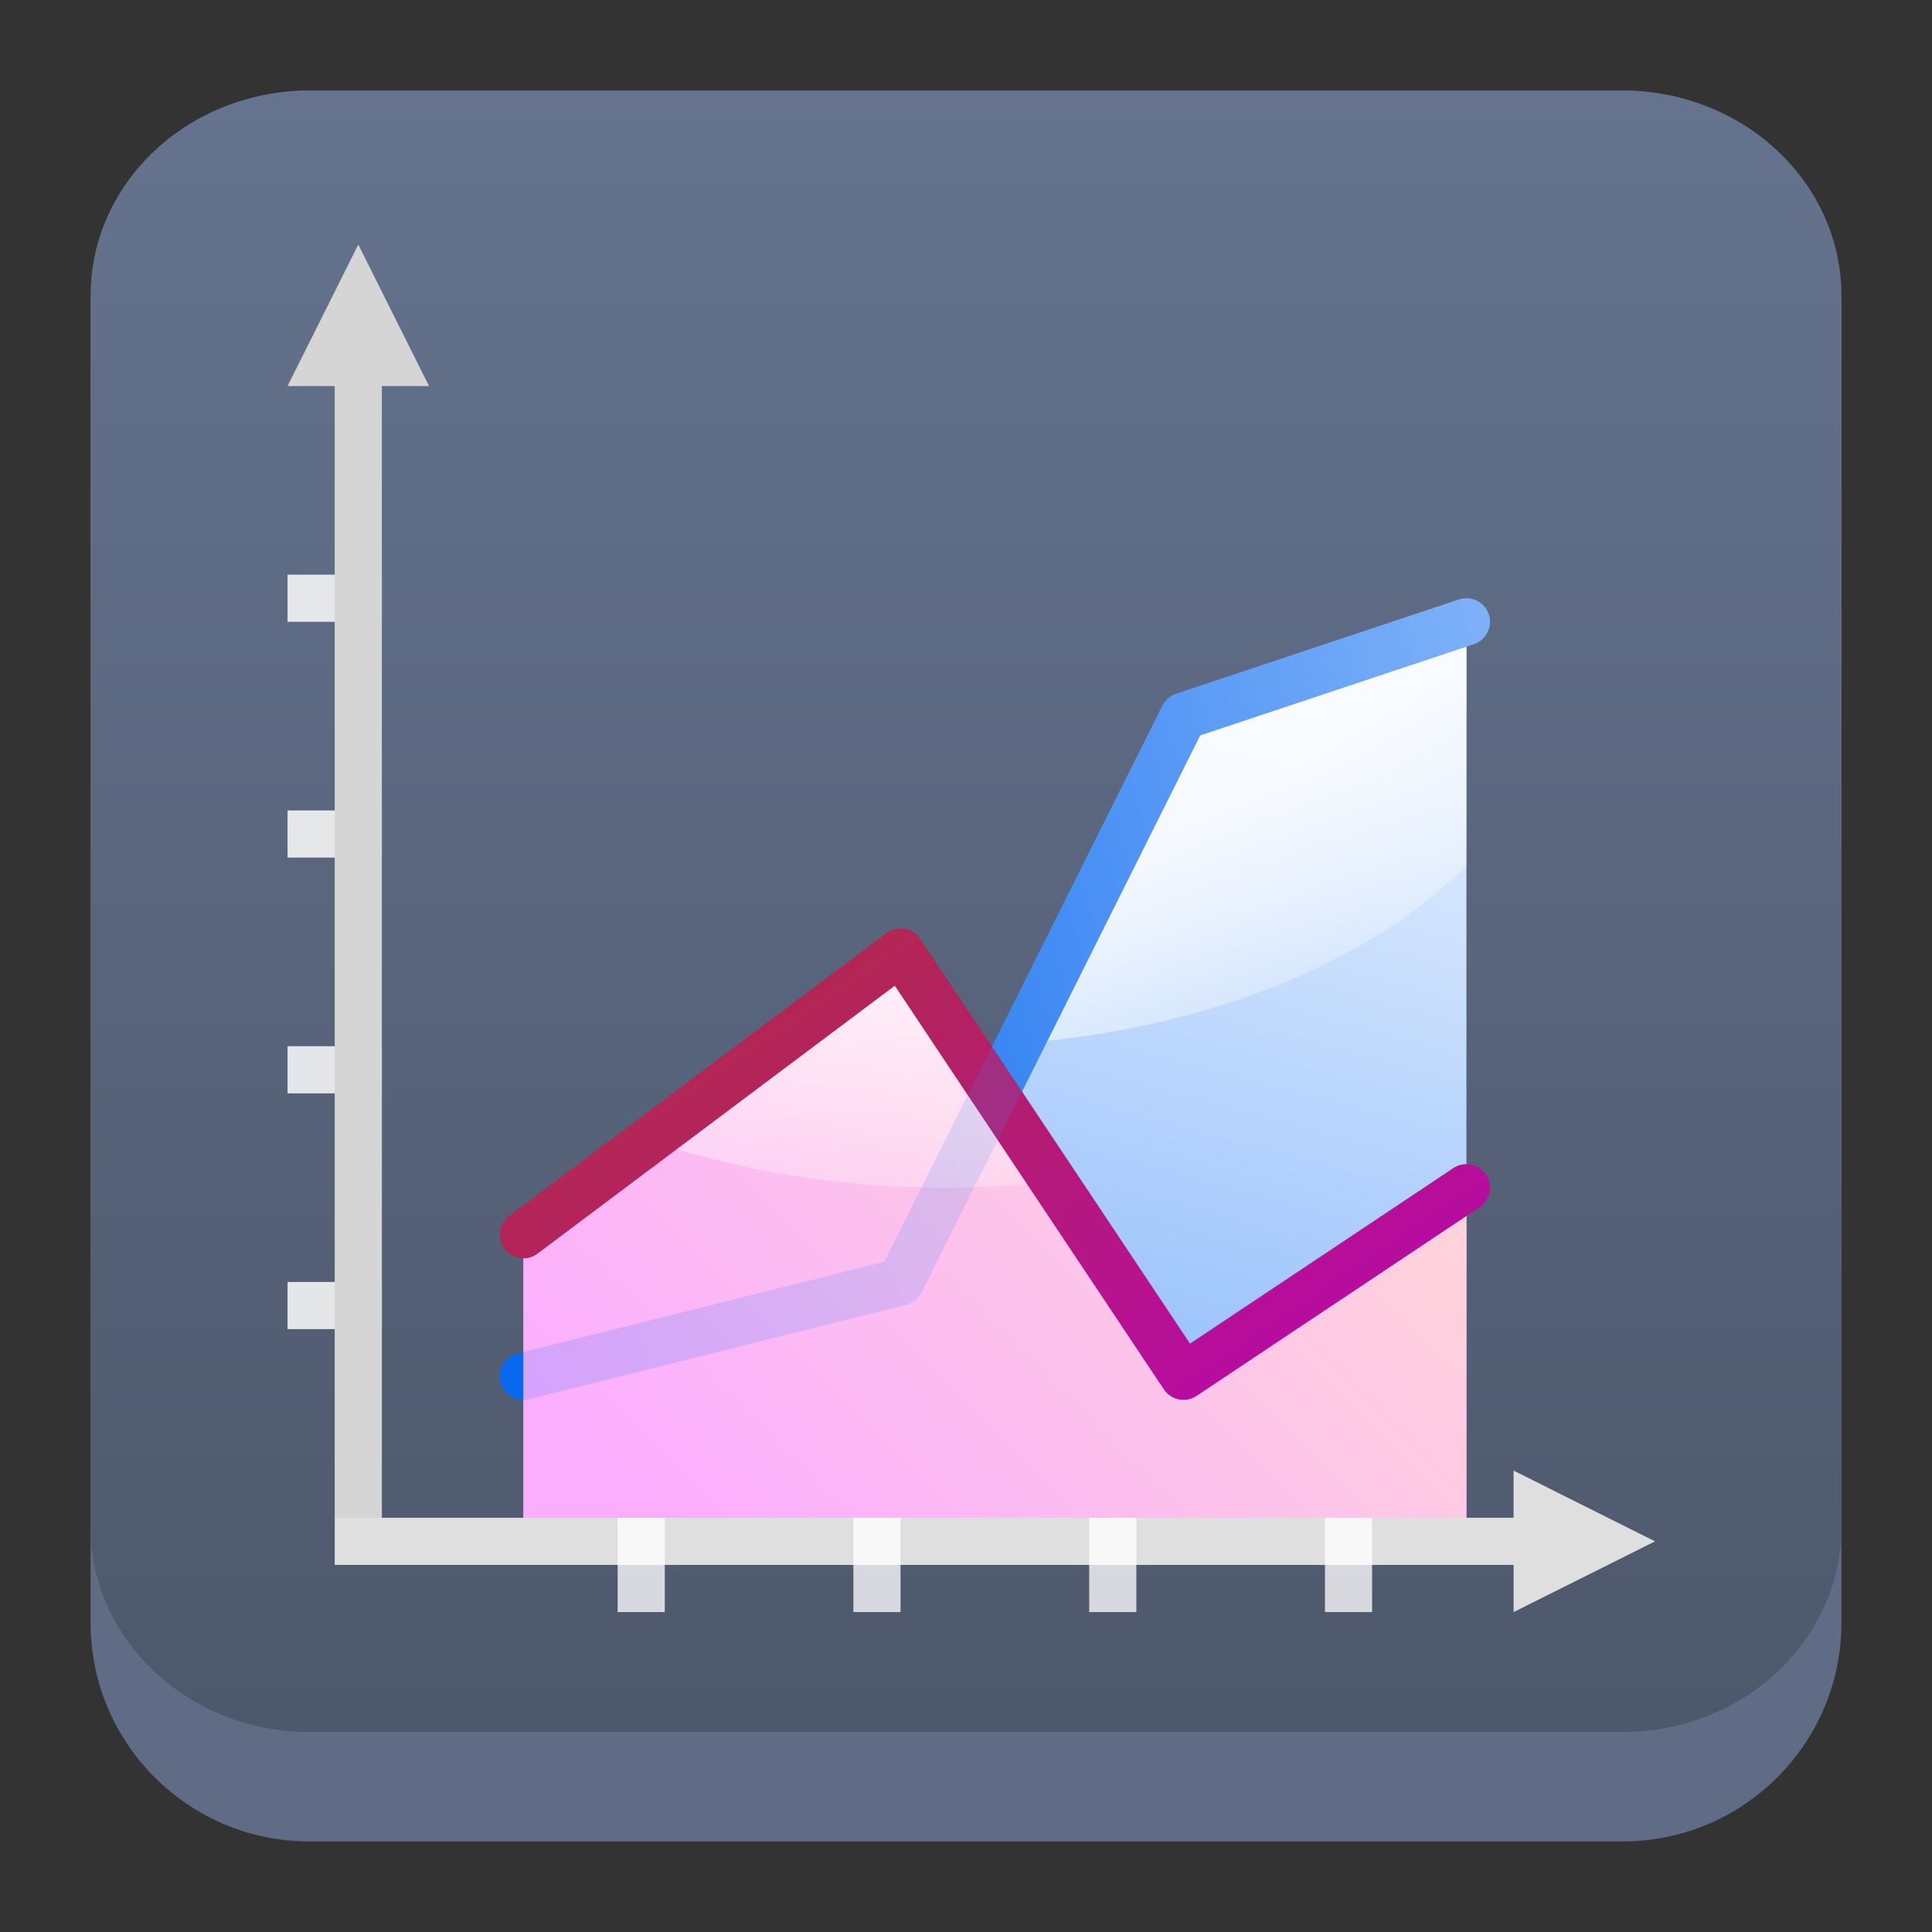 <?xml version="1.0" encoding="UTF-8" standalone="no"?>
<svg
   width="64"
   height="64"
   version="1.1"
   id="svg23117"
   sodipodi:docname="financial-investments.svg"
   inkscape:version="1.2.2 (b0a8486541, 2022-12-01)"
   xmlns:inkscape="http://www.inkscape.org/namespaces/inkscape"
   xmlns:sodipodi="http://sodipodi.sourceforge.net/DTD/sodipodi-0.dtd"
   xmlns:xlink="http://www.w3.org/1999/xlink"
   xmlns="http://www.w3.org/2000/svg"
   xmlns:svg="http://www.w3.org/2000/svg">
  <rect width="100%" height="100%" fill="#333333" stroke="none"/>
  <sodipodi:namedview
     id="namedview23119"
     pagecolor="#ffffff"
     bordercolor="#666666"
     borderopacity="1.0"
     inkscape:showpageshadow="2"
     inkscape:pageopacity="0.0"
     inkscape:pagecheckerboard="0"
     inkscape:deskcolor="#d1d1d1"
     showgrid="false"
     inkscape:zoom="4.9166667"
     inkscape:cx="-1.1186441"
     inkscape:cy="24.508474"
     inkscape:window-width="1920"
     inkscape:window-height="996"
     inkscape:window-x="0"
     inkscape:window-y="0"
     inkscape:window-maximized="1"
     inkscape:current-layer="svg23117" />
  <defs
     id="defs23105">
    <linearGradient
       id="a"
       y1="547.634"
       y2="499.679"
       x2="388.865"
       gradientUnits="userSpaceOnUse"
       gradientTransform="translate(-453.044,-539.815)"
       x1="428.816">
      <stop
         stop-color="#2a2c2f"
         id="stop23090" />
      <stop
         offset="1"
         stop-color="#536161"
         id="stop23092" />
    </linearGradient>
    <linearGradient
       id="b"
       y1="44"
       y2="12"
       x2="14"
       gradientUnits="userSpaceOnUse"
       x1="36"
       gradientTransform="translate(-68.474,-40.015)">
      <stop
         stop-color="#536161"
         style="stop-color:#bfc9c9;stop-opacity:1"
         id="stop23095" />
      <stop
         offset="1"
         stop-color="#f4f5f5"
         style="stop-color:#fbfbfb;stop-opacity:1"
         id="stop23097" />
    </linearGradient>
    <linearGradient
       id="c"
       y1="527.014"
       x1="406.501"
       y2="539.825"
       x2="419.974"
       gradientUnits="userSpaceOnUse"
       gradientTransform="translate(-453.044,-539.815)">
      <stop
         stop-color="#292c2f"
         id="stop23100" />
      <stop
         offset="1"
         stop-opacity="0"
         id="stop23102" />
    </linearGradient>
    <linearGradient
       inkscape:collect="always"
       xlink:href="#linearGradient22063"
       id="linearGradient22065"
       x1="-14"
       y1="6"
       x2="-14"
       y2="-10"
       gradientUnits="userSpaceOnUse"
       gradientTransform="matrix(3.625,0,0,3.625,82.75,39.25)" />
    <linearGradient
       inkscape:collect="always"
       id="linearGradient22063">
      <stop
         style="stop-color:#4c566a;stop-opacity:1;"
         offset="0"
         id="stop22059" />
      <stop
         style="stop-color:#65738e;stop-opacity:1;"
         offset="1"
         id="stop22061" />
    </linearGradient>
    <linearGradient
       id="b-5"
       gradientUnits="userSpaceOnUse"
       x1="9"
       x2="23"
       y1="9"
       y2="23"
       gradientTransform="matrix(2.391,0,0,2.391,-7.289,-7.719)">
      <stop
         offset="0"
         stop-color="#292c2f"
         id="stop7" />
      <stop
         offset="1"
         stop-opacity="0"
         id="stop9-6" />
    </linearGradient>
    <linearGradient
       id="c-2"
       gradientUnits="userSpaceOnUse"
       x2="0"
       y1="18"
       y2="7"
       gradientTransform="matrix(2.391,0,0,2.391,-7.289,-7.719)">
      <stop
         offset="0"
         stop-color="#197cf1"
         id="stop12" />
      <stop
         offset="1"
         stop-color="#20bcfa"
         id="stop14" />
    </linearGradient>
    <linearGradient
       inkscape:collect="always"
       xlink:href="#linearGradient3195"
       id="linearGradient3296"
       x1="78.349"
       y1="104"
       x2="92"
       y2="52"
       gradientUnits="userSpaceOnUse"
       gradientTransform="matrix(0.391,0,0,0.391,7.963,4.978)" />
    <linearGradient
       id="linearGradient3195">
      <stop
         style="stop-color:#99c2fc;stop-opacity:1;"
         offset="0"
         id="stop3197" />
      <stop
         style="stop-color:#dceafe;stop-opacity:1;"
         offset="1"
         id="stop3199" />
    </linearGradient>
    <linearGradient
       inkscape:collect="always"
       xlink:href="#linearGradient3365"
       id="linearGradient3371"
       x1="95.013"
       y1="48.888"
       x2="108.269"
       y2="71.847"
       gradientUnits="userSpaceOnUse"
       gradientTransform="matrix(0.391,0,0,0.391,7.963,4.978)" />
    <linearGradient
       inkscape:collect="always"
       id="linearGradient3365">
      <stop
         style="stop-color:#ffffff;stop-opacity:1;"
         offset="0"
         id="stop3367" />
      <stop
         style="stop-color:#ffffff;stop-opacity:0;"
         offset="1"
         id="stop3369" />
    </linearGradient>
    <linearGradient
       inkscape:collect="always"
       xlink:href="#linearGradient3051"
       id="linearGradient3768"
       x1="23.5"
       y1="64"
       x2="140.198"
       y2="32.731"
       gradientUnits="userSpaceOnUse"
       gradientTransform="matrix(0.391,0,0,0.391,7.963,4.978)" />
    <linearGradient
       id="linearGradient3051">
      <stop
         style="stop-color:#0968ef;stop-opacity:1;"
         offset="0"
         id="stop3053" />
      <stop
         style="stop-color:#aecffc;stop-opacity:1;"
         offset="1"
         id="stop3055" />
    </linearGradient>
    <linearGradient
       inkscape:collect="always"
       xlink:href="#linearGradient3201"
       id="linearGradient3381"
       gradientUnits="userSpaceOnUse"
       x1="44.159"
       y1="124.522"
       x2="94.739"
       y2="73.941"
       gradientTransform="matrix(0.391,0,0,0.391,7.963,4.978)" />
    <linearGradient
       id="linearGradient3201">
      <stop
         style="stop-color:#fbaeff;stop-opacity:1;"
         offset="0"
         id="stop3203" />
      <stop
         style="stop-color:#ffd7d7;stop-opacity:1;"
         offset="1"
         id="stop3205" />
    </linearGradient>
    <linearGradient
       inkscape:collect="always"
       xlink:href="#linearGradient3365"
       id="linearGradient3379"
       x1="69"
       y1="59.972"
       x2="69"
       y2="100.012"
       gradientUnits="userSpaceOnUse"
       gradientTransform="matrix(0.391,0,0,0.391,7.963,4.978)" />
    <linearGradient
       inkscape:collect="always"
       xlink:href="#linearGradient6310"
       id="linearGradient3772"
       gradientUnits="userSpaceOnUse"
       x1="100"
       y1="120"
       x2="32"
       y2="20"
       gradientTransform="matrix(0.391,0,0,0.391,7.963,4.978)" />
    <linearGradient
       id="linearGradient6310">
      <stop
         style="stop-color:#b900c4;stop-opacity:1;"
         offset="0"
         id="stop6312" />
      <stop
         style="stop-color:#ae4300;stop-opacity:1;"
         offset="1"
         id="stop6314" />
    </linearGradient>
    <linearGradient
       inkscape:collect="always"
       xlink:href="#linearGradient3051"
       id="linearGradient728"
       gradientUnits="userSpaceOnUse"
       x1="23.5"
       y1="64"
       x2="140.198"
       y2="32.731"
       gradientTransform="matrix(0.391,0,0,0.391,7.963,4.978)" />
  </defs>
  <path
     d="M 3,10.25 C 3,6.246 6.246,3 10.25,3 h 43.5 c 4.004,0 7.25,3.246 7.25,7.25 v 43.5 c 0,4.004 -3.246,7.25 -7.25,7.25 H 10.25 C 6.246,61 3,57.754 3,53.75 Z"
     id="path736"
     style="fill:#606c86;fill-opacity:1;stroke-width:3.625" />
  <path
     d="M 3,9.797 C 3,6.043 6.246,3 10.25,3 h 43.5 c 4.004,0 7.25,3.043 7.25,6.797 v 40.781 c 0,3.754 -3.246,6.797 -7.25,6.797 H 10.25 C 6.246,57.375 3,54.332 3,50.578 Z"
     id="path738"
     style="fill:url(#linearGradient22065);fill-opacity:1;stroke-width:3.625" />
  <path
     style="fill:url(#linearGradient3296);fill-opacity:1;fill-rule:evenodd;stroke:none;stroke-width:0.391px;stroke-linecap:butt;stroke-linejoin:miter;stroke-opacity:1"
     d="M 32.956,36.219 V 50.278 H 48.577 V 20.598 l -9.372,3.124 z"
     id="path2518"
     sodipodi:nodetypes="cccccc" />
  <path
     id="path3452"
     d="M 54.825,51.059 53.263,50.278 50.139,48.715 V 50.278 H 11.088 v 1.562 h 39.052 v 1.562 l 3.124,-1.562 z"
     style="opacity:1;fill:#dfdfdf;fill-opacity:1;stroke:none;stroke-width:0.391;stroke-linecap:round;stroke-linejoin:round;stroke-miterlimit:4;stroke-dasharray:none;stroke-dashoffset:0;stroke-opacity:1"
     sodipodi:nodetypes="cccccccccc" />
  <rect
     style="fill:#f6f6f6;fill-opacity:0.891;stroke:none;stroke-width:0.391;stroke-linecap:round;stroke-linejoin:round;stroke-miterlimit:4;stroke-dasharray:none;stroke-dashoffset:0;stroke-opacity:1"
     id="rect3564"
     width="3.124"
     height="1.562"
     x="9.525"
     y="42.467"
     rx="0"
     ry="0" />
  <rect
     ry="0"
     rx="0"
     y="34.657"
     x="9.525"
     height="1.562"
     width="3.124"
     id="rect3566"
     style="fill:#f6f6f6;fill-opacity:0.891;stroke:none;stroke-width:0.391;stroke-linecap:round;stroke-linejoin:round;stroke-miterlimit:4;stroke-dasharray:none;stroke-dashoffset:0;stroke-opacity:1" />
  <rect
     style="fill:#f6f6f6;fill-opacity:0.891;stroke:none;stroke-width:0.391;stroke-linecap:round;stroke-linejoin:round;stroke-miterlimit:4;stroke-dasharray:none;stroke-dashoffset:0;stroke-opacity:1"
     id="rect3568"
     width="3.124"
     height="1.562"
     x="9.525"
     y="26.847"
     rx="0"
     ry="0" />
  <rect
     ry="0"
     rx="0"
     y="19.036"
     x="9.525"
     height="1.562"
     width="3.124"
     id="rect3572"
     style="fill:#f6f6f6;fill-opacity:0.891;stroke:none;stroke-width:0.391;stroke-linecap:round;stroke-linejoin:round;stroke-miterlimit:4;stroke-dasharray:none;stroke-dashoffset:0;stroke-opacity:1" />
  <rect
     ry="0"
     rx="0"
     y="43.891"
     x="-53.402"
     height="1.562"
     width="3.124"
     id="rect3574"
     style="fill:#ffffff;fill-opacity:0.77;stroke:none;stroke-width:0.391;stroke-linecap:round;stroke-linejoin:round;stroke-miterlimit:4;stroke-dasharray:none;stroke-dashoffset:0;stroke-opacity:1"
     transform="rotate(-90)" />
  <rect
     style="fill:#ffffff;fill-opacity:0.77;stroke:none;stroke-width:0.391;stroke-linecap:round;stroke-linejoin:round;stroke-miterlimit:4;stroke-dasharray:none;stroke-dashoffset:0;stroke-opacity:1"
     id="rect3576"
     width="3.124"
     height="1.562"
     x="-53.402"
     y="36.081"
     rx="0"
     ry="0"
     transform="rotate(-90)" />
  <rect
     ry="0"
     rx="0"
     y="28.27"
     x="-53.402"
     height="1.562"
     width="3.124"
     id="rect3578"
     style="fill:#ffffff;fill-opacity:0.77;stroke:none;stroke-width:0.391;stroke-linecap:round;stroke-linejoin:round;stroke-miterlimit:4;stroke-dasharray:none;stroke-dashoffset:0;stroke-opacity:1"
     transform="rotate(-90)" />
  <rect
     style="fill:#ffffff;fill-opacity:0.77;stroke:none;stroke-width:0.391;stroke-linecap:round;stroke-linejoin:round;stroke-miterlimit:4;stroke-dasharray:none;stroke-dashoffset:0;stroke-opacity:1"
     id="rect3580"
     width="3.124"
     height="1.562"
     x="-53.402"
     y="20.46"
     rx="0"
     ry="0"
     transform="rotate(-90)" />
  <path
     style="opacity:1;fill:#d5d5d5;fill-opacity:1;stroke:none;stroke-width:0.391;stroke-linecap:round;stroke-linejoin:round;stroke-miterlimit:4;stroke-dasharray:none;stroke-dashoffset:0;stroke-opacity:1"
     d="m 11.869,8.102 -0.781,1.562 -1.562,3.124 H 11.088 V 50.278 h 1.562 V 12.788 h 1.562 L 12.65,9.664 Z"
     id="path3447"
     sodipodi:nodetypes="cccccccccc" />
  <path
     style="opacity:0.797;fill:url(#linearGradient3371);fill-opacity:1;stroke:none;stroke-width:2.399;stroke-linecap:square;stroke-linejoin:miter;stroke-miterlimit:4;stroke-dasharray:none;stroke-dashoffset:0;stroke-opacity:1"
     d="m 48.577,20.598 -9.372,3.124 -5.418,10.837 c 6.261,-0.474 11.647,-2.714 14.791,-5.894 z"
     id="path3349" />
  <path
     style="fill:none;fill-opacity:1;fill-rule:evenodd;stroke:url(#linearGradient728);stroke-width:1.562;stroke-linecap:round;stroke-linejoin:round;stroke-miterlimit:4;stroke-dasharray:none;stroke-opacity:1"
     d="M 17.336,45.591 29.832,42.467 39.205,23.722 48.577,20.598"
     id="path2982"
     sodipodi:nodetypes="cccc" />
  <path
     style="fill:url(#linearGradient3381);fill-opacity:1;fill-rule:evenodd;stroke:none;stroke-width:0.391px;stroke-linecap:butt;stroke-linejoin:miter;stroke-opacity:1"
     d="m 29.832,31.533 -12.497,9.372 V 50.278 H 32.956 48.577 V 39.343 l -9.372,6.248 -6.248,-9.372 z"
     id="path2516" />
  <path
     style="opacity:0.96;fill:url(#linearGradient3379);fill-opacity:1;stroke:none;stroke-width:2.399;stroke-linecap:square;stroke-linejoin:miter;stroke-miterlimit:4;stroke-dasharray:none;stroke-dashoffset:0;stroke-opacity:1"
     d="m 29.832,31.533 -8.323,6.236 c 2.903,0.997 6.245,1.574 9.8,1.574 1.229,0 2.431,-0.077 3.6,-0.207 l -1.953,-2.917 z"
     id="path3347" />
  <path
     sodipodi:nodetypes="cccc"
     id="path3770"
     d="m 17.336,40.905 12.497,-9.372 9.372,14.059 9.372,-6.248"
     style="fill:none;fill-opacity:1;fill-rule:evenodd;stroke:url(#linearGradient3772);stroke-width:1.562;stroke-linecap:round;stroke-linejoin:round;stroke-miterlimit:4;stroke-dasharray:none;stroke-opacity:1" />
  <path
     sodipodi:nodetypes="cccc"
     id="path3325"
     d="M 17.336,45.591 29.832,42.467 39.205,23.722 48.577,20.598"
     style="opacity:0.158;fill:none;fill-opacity:1;fill-rule:evenodd;stroke:url(#linearGradient3768);stroke-width:1.562;stroke-linecap:round;stroke-linejoin:round;stroke-miterlimit:4;stroke-dasharray:none;stroke-opacity:1" />
</svg>
